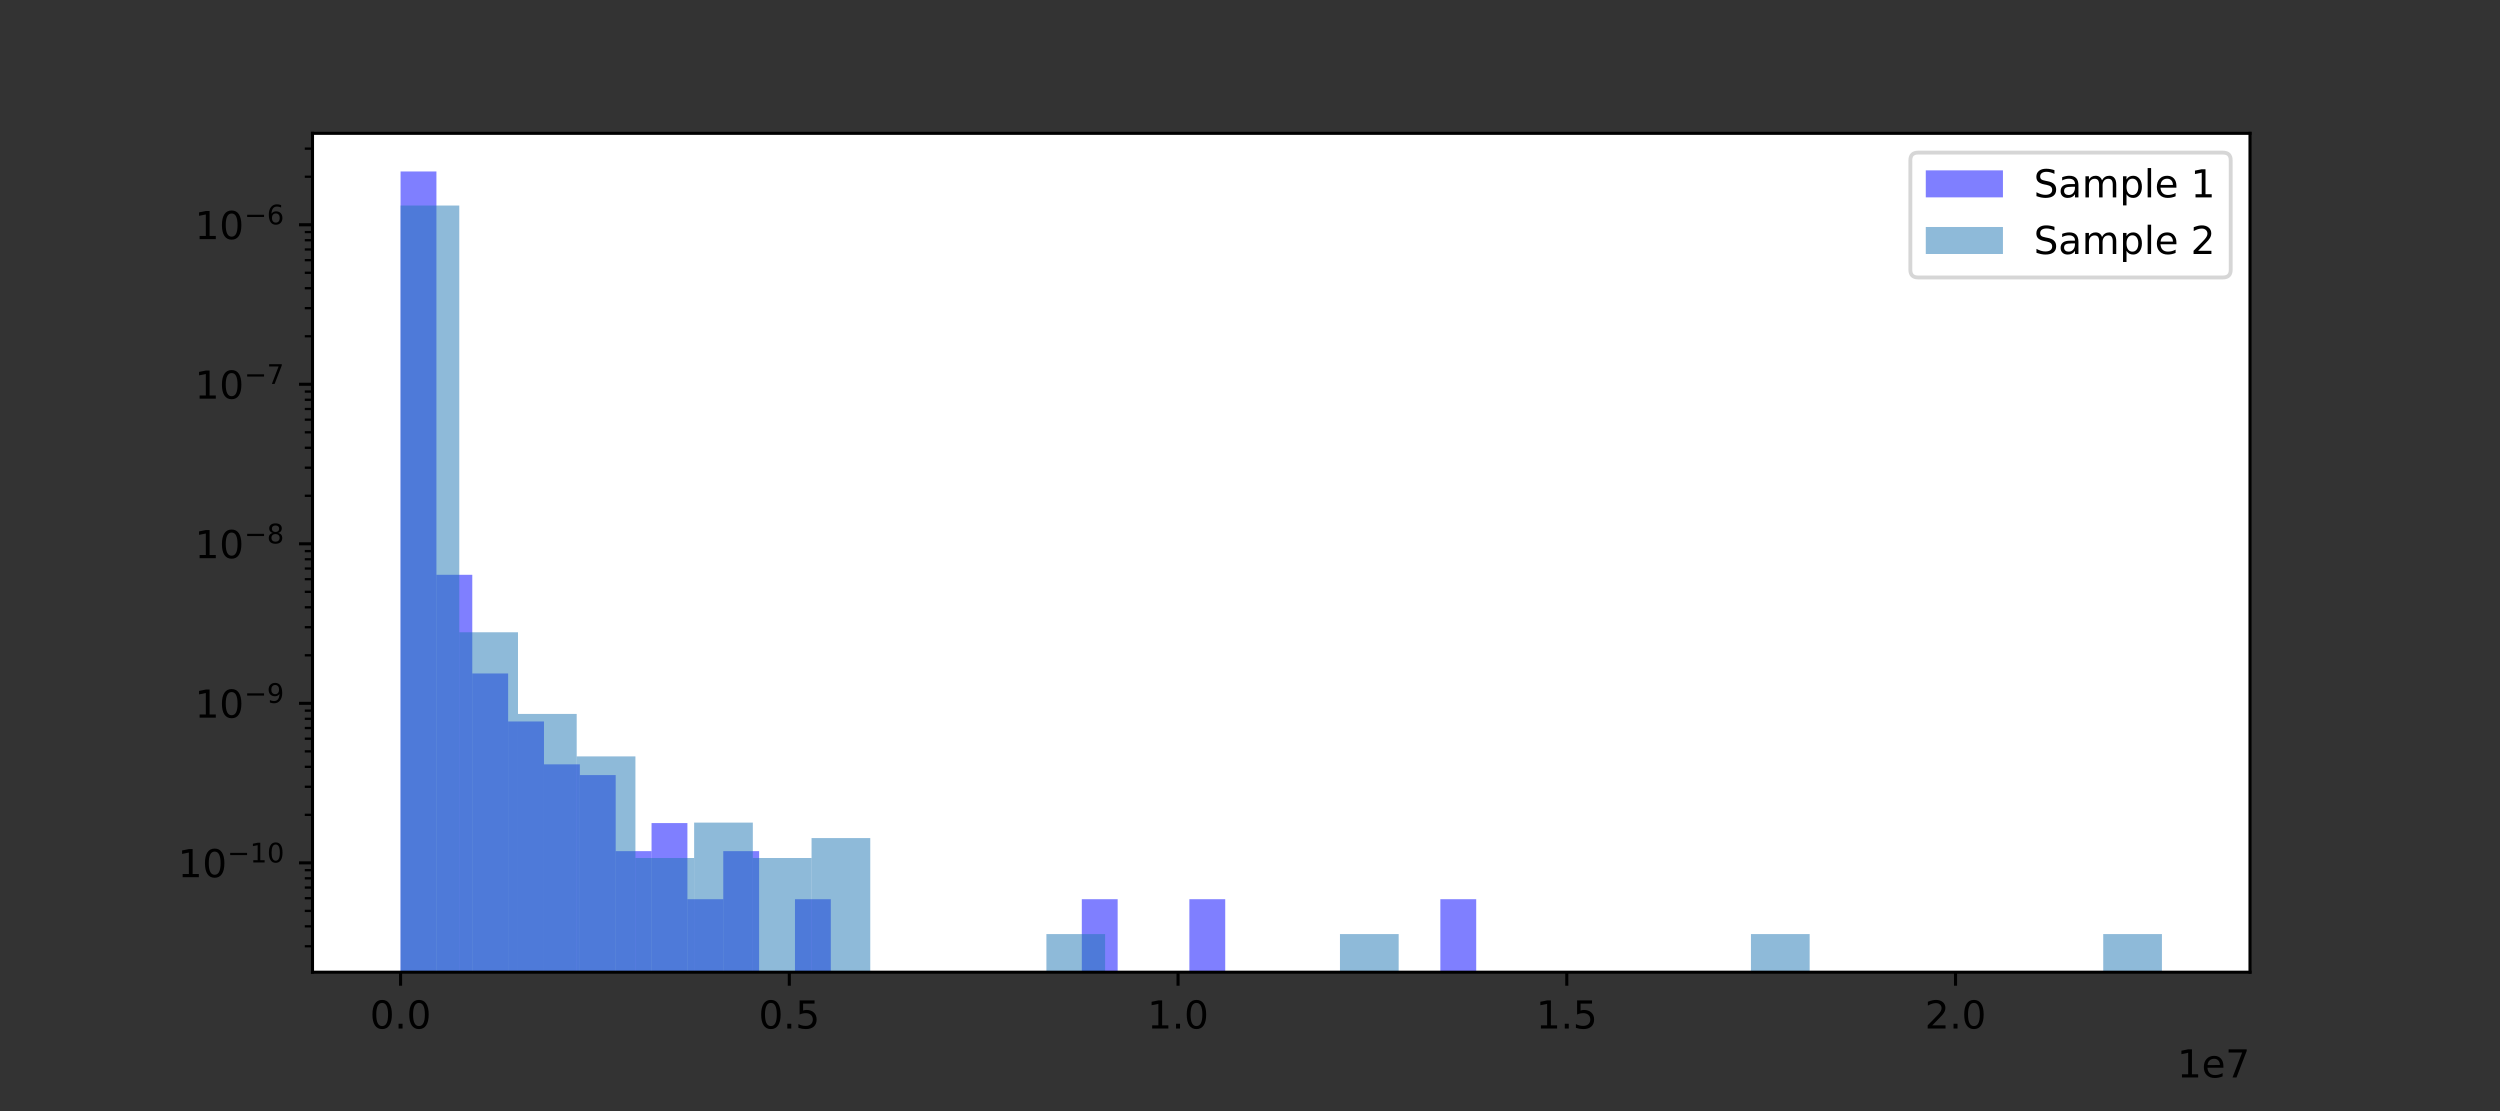 <?xml version="1.0" encoding="utf-8" standalone="no"?>
<!DOCTYPE svg PUBLIC "-//W3C//DTD SVG 1.1//EN"
  "http://www.w3.org/Graphics/SVG/1.1/DTD/svg11.dtd">
<!-- Created with matplotlib (https://matplotlib.org/) -->
<svg height="288pt" version="1.1" viewBox="0 0 648 288" width="648pt" xmlns="http://www.w3.org/2000/svg" xmlns:xlink="http://www.w3.org/1999/xlink">
 <rect x="0" y="0" width="648" height="288" fill="#333333" stroke="none"/>
 <defs>
  <style type="text/css">*{stroke-linecap:butt;stroke-linejoin:round;}</style>
 </defs>
 <g id="figure_1">
  <g id="patch_1">
   <path d="M 0 288 
L 648 288 
L 648 0 
L 0 0 
z
" style="fill:none;"/>
  </g>
  <g id="axes_1">
   <g id="patch_2">
    <path d="M 81 252 
L 583.2 252 
L 583.2 34.56 
L 81 34.56 
z
" style="fill:#ffffff;"/>
   </g>
   <g id="patch_3">
    <path clip-path="url(#pe8adc6febe)" d="M 103.827 41158.829 
L 113.121 41158.829 
L 113.121 44.444 
L 103.827 44.444 
z
" style="fill:#0000ff;opacity:0.5;"/>
   </g>
   <g id="patch_4">
    <path clip-path="url(#pe8adc6febe)" d="M 113.121 41158.829 
L 122.414 41158.829 
L 122.414 148.987 
L 113.121 148.987 
z
" style="fill:#0000ff;opacity:0.5;"/>
   </g>
   <g id="patch_5">
    <path clip-path="url(#pe8adc6febe)" d="M 122.414 41158.829 
L 131.708 41158.829 
L 131.708 174.559 
L 122.414 174.559 
z
" style="fill:#0000ff;opacity:0.5;"/>
   </g>
   <g id="patch_6">
    <path clip-path="url(#pe8adc6febe)" d="M 131.708 41158.829 
L 141.002 41158.829 
L 141.002 187.007 
L 131.708 187.007 
z
" style="fill:#0000ff;opacity:0.5;"/>
   </g>
   <g id="patch_7">
    <path clip-path="url(#pe8adc6febe)" d="M 141.002 41158.829 
L 150.295 41158.829 
L 150.295 198.123 
L 141.002 198.123 
z
" style="fill:#0000ff;opacity:0.5;"/>
   </g>
   <g id="patch_8">
    <path clip-path="url(#pe8adc6febe)" d="M 150.295 41158.829 
L 159.589 41158.829 
L 159.589 200.891 
L 150.295 200.891 
z
" style="fill:#0000ff;opacity:0.5;"/>
   </g>
   <g id="patch_9">
    <path clip-path="url(#pe8adc6febe)" d="M 159.589 41158.829 
L 168.882 41158.829 
L 168.882 220.619 
L 159.589 220.619 
z
" style="fill:#0000ff;opacity:0.5;"/>
   </g>
   <g id="patch_10">
    <path clip-path="url(#pe8adc6febe)" d="M 168.882 41158.829 
L 178.176 41158.829 
L 178.176 213.338 
L 168.882 213.338 
z
" style="fill:#0000ff;opacity:0.5;"/>
   </g>
   <g id="patch_11">
    <path clip-path="url(#pe8adc6febe)" d="M 178.176 41158.829 
L 187.469 41158.829 
L 187.469 233.067 
L 178.176 233.067 
z
" style="fill:#0000ff;opacity:0.5;"/>
   </g>
   <g id="patch_12">
    <path clip-path="url(#pe8adc6febe)" d="M 187.469 41158.829 
L 196.763 41158.829 
L 196.763 220.619 
L 187.469 220.619 
z
" style="fill:#0000ff;opacity:0.5;"/>
   </g>
   <g id="patch_13">
    <path clip-path="url(#pe8adc6febe)" d="M 196.763 41158.829 
L 206.056 41158.829 
L 206.056 41158.829 
L 196.763 41158.829 
z
" style="fill:#0000ff;opacity:0.5;"/>
   </g>
   <g id="patch_14">
    <path clip-path="url(#pe8adc6febe)" d="M 206.056 41158.829 
L 215.35 41158.829 
L 215.35 233.067 
L 206.056 233.067 
z
" style="fill:#0000ff;opacity:0.5;"/>
   </g>
   <g id="patch_15">
    <path clip-path="url(#pe8adc6febe)" d="M 215.35 41158.829 
L 224.644 41158.829 
L 224.644 41158.829 
L 215.35 41158.829 
z
" style="fill:#0000ff;opacity:0.5;"/>
   </g>
   <g id="patch_16">
    <path clip-path="url(#pe8adc6febe)" d="M 224.644 41158.829 
L 233.937 41158.829 
L 233.937 41158.829 
L 224.644 41158.829 
z
" style="fill:#0000ff;opacity:0.5;"/>
   </g>
   <g id="patch_17">
    <path clip-path="url(#pe8adc6febe)" d="M 233.937 41158.829 
L 243.231 41158.829 
L 243.231 41158.829 
L 233.937 41158.829 
z
" style="fill:#0000ff;opacity:0.5;"/>
   </g>
   <g id="patch_18">
    <path clip-path="url(#pe8adc6febe)" d="M 243.231 41158.829 
L 252.524 41158.829 
L 252.524 41158.829 
L 243.231 41158.829 
z
" style="fill:#0000ff;opacity:0.5;"/>
   </g>
   <g id="patch_19">
    <path clip-path="url(#pe8adc6febe)" d="M 252.524 41158.829 
L 261.818 41158.829 
L 261.818 41158.829 
L 252.524 41158.829 
z
" style="fill:#0000ff;opacity:0.5;"/>
   </g>
   <g id="patch_20">
    <path clip-path="url(#pe8adc6febe)" d="M 261.818 41158.829 
L 271.111 41158.829 
L 271.111 41158.829 
L 261.818 41158.829 
z
" style="fill:#0000ff;opacity:0.5;"/>
   </g>
   <g id="patch_21">
    <path clip-path="url(#pe8adc6febe)" d="M 271.111 41158.829 
L 280.405 41158.829 
L 280.405 41158.829 
L 271.111 41158.829 
z
" style="fill:#0000ff;opacity:0.5;"/>
   </g>
   <g id="patch_22">
    <path clip-path="url(#pe8adc6febe)" d="M 280.405 41158.829 
L 289.698 41158.829 
L 289.698 233.067 
L 280.405 233.067 
z
" style="fill:#0000ff;opacity:0.5;"/>
   </g>
   <g id="patch_23">
    <path clip-path="url(#pe8adc6febe)" d="M 289.698 41158.829 
L 298.992 41158.829 
L 298.992 41158.829 
L 289.698 41158.829 
z
" style="fill:#0000ff;opacity:0.5;"/>
   </g>
   <g id="patch_24">
    <path clip-path="url(#pe8adc6febe)" d="M 298.992 41158.829 
L 308.286 41158.829 
L 308.286 41158.829 
L 298.992 41158.829 
z
" style="fill:#0000ff;opacity:0.5;"/>
   </g>
   <g id="patch_25">
    <path clip-path="url(#pe8adc6febe)" d="M 308.286 41158.829 
L 317.579 41158.829 
L 317.579 233.067 
L 308.286 233.067 
z
" style="fill:#0000ff;opacity:0.5;"/>
   </g>
   <g id="patch_26">
    <path clip-path="url(#pe8adc6febe)" d="M 317.579 41158.829 
L 326.873 41158.829 
L 326.873 41158.829 
L 317.579 41158.829 
z
" style="fill:#0000ff;opacity:0.5;"/>
   </g>
   <g id="patch_27">
    <path clip-path="url(#pe8adc6febe)" d="M 326.873 41158.829 
L 336.166 41158.829 
L 336.166 41158.829 
L 326.873 41158.829 
z
" style="fill:#0000ff;opacity:0.5;"/>
   </g>
   <g id="patch_28">
    <path clip-path="url(#pe8adc6febe)" d="M 336.166 41158.829 
L 345.46 41158.829 
L 345.46 41158.829 
L 336.166 41158.829 
z
" style="fill:#0000ff;opacity:0.5;"/>
   </g>
   <g id="patch_29">
    <path clip-path="url(#pe8adc6febe)" d="M 345.46 41158.829 
L 354.753 41158.829 
L 354.753 41158.829 
L 345.46 41158.829 
z
" style="fill:#0000ff;opacity:0.5;"/>
   </g>
   <g id="patch_30">
    <path clip-path="url(#pe8adc6febe)" d="M 354.753 41158.829 
L 364.047 41158.829 
L 364.047 41158.829 
L 354.753 41158.829 
z
" style="fill:#0000ff;opacity:0.5;"/>
   </g>
   <g id="patch_31">
    <path clip-path="url(#pe8adc6febe)" d="M 364.047 41158.829 
L 373.34 41158.829 
L 373.34 41158.829 
L 364.047 41158.829 
z
" style="fill:#0000ff;opacity:0.5;"/>
   </g>
   <g id="patch_32">
    <path clip-path="url(#pe8adc6febe)" d="M 373.34 41158.829 
L 382.634 41158.829 
L 382.634 233.067 
L 373.34 233.067 
z
" style="fill:#0000ff;opacity:0.5;"/>
   </g>
   <g id="patch_33">
    <path clip-path="url(#pe8adc6febe)" d="M 103.827 41158.829 
L 119.045 41158.829 
L 119.045 53.28 
L 103.827 53.28 
z
" style="fill:#1f77b4;opacity:0.5;"/>
   </g>
   <g id="patch_34">
    <path clip-path="url(#pe8adc6febe)" d="M 119.045 41158.829 
L 134.264 41158.829 
L 134.264 163.881 
L 119.045 163.881 
z
" style="fill:#1f77b4;opacity:0.5;"/>
   </g>
   <g id="patch_35">
    <path clip-path="url(#pe8adc6febe)" d="M 134.264 41158.829 
L 149.482 41158.829 
L 149.482 185.046 
L 134.264 185.046 
z
" style="fill:#1f77b4;opacity:0.5;"/>
   </g>
   <g id="patch_36">
    <path clip-path="url(#pe8adc6febe)" d="M 149.482 41158.829 
L 164.7 41158.829 
L 164.7 196.056 
L 149.482 196.056 
z
" style="fill:#1f77b4;opacity:0.5;"/>
   </g>
   <g id="patch_37">
    <path clip-path="url(#pe8adc6febe)" d="M 164.7 41158.829 
L 179.918 41158.829 
L 179.918 222.388 
L 164.7 222.388 
z
" style="fill:#1f77b4;opacity:0.5;"/>
   </g>
   <g id="patch_38">
    <path clip-path="url(#pe8adc6febe)" d="M 179.918 41158.829 
L 195.136 41158.829 
L 195.136 213.215 
L 179.918 213.215 
z
" style="fill:#1f77b4;opacity:0.5;"/>
   </g>
   <g id="patch_39">
    <path clip-path="url(#pe8adc6febe)" d="M 195.136 41158.829 
L 210.355 41158.829 
L 210.355 222.388 
L 195.136 222.388 
z
" style="fill:#1f77b4;opacity:0.5;"/>
   </g>
   <g id="patch_40">
    <path clip-path="url(#pe8adc6febe)" d="M 210.355 41158.829 
L 225.573 41158.829 
L 225.573 217.222 
L 210.355 217.222 
z
" style="fill:#1f77b4;opacity:0.5;"/>
   </g>
   <g id="patch_41">
    <path clip-path="url(#pe8adc6febe)" d="M 225.573 41158.829 
L 240.791 41158.829 
L 240.791 41158.829 
L 225.573 41158.829 
z
" style="fill:#1f77b4;opacity:0.5;"/>
   </g>
   <g id="patch_42">
    <path clip-path="url(#pe8adc6febe)" d="M 240.791 41158.829 
L 256.009 41158.829 
L 256.009 41158.829 
L 240.791 41158.829 
z
" style="fill:#1f77b4;opacity:0.5;"/>
   </g>
   <g id="patch_43">
    <path clip-path="url(#pe8adc6febe)" d="M 256.009 41158.829 
L 271.227 41158.829 
L 271.227 41158.829 
L 256.009 41158.829 
z
" style="fill:#1f77b4;opacity:0.5;"/>
   </g>
   <g id="patch_44">
    <path clip-path="url(#pe8adc6febe)" d="M 271.227 41158.829 
L 286.445 41158.829 
L 286.445 242.116 
L 271.227 242.116 
z
" style="fill:#1f77b4;opacity:0.5;"/>
   </g>
   <g id="patch_45">
    <path clip-path="url(#pe8adc6febe)" d="M 286.445 41158.829 
L 301.664 41158.829 
L 301.664 41158.829 
L 286.445 41158.829 
z
" style="fill:#1f77b4;opacity:0.5;"/>
   </g>
   <g id="patch_46">
    <path clip-path="url(#pe8adc6febe)" d="M 301.664 41158.829 
L 316.882 41158.829 
L 316.882 41158.829 
L 301.664 41158.829 
z
" style="fill:#1f77b4;opacity:0.5;"/>
   </g>
   <g id="patch_47">
    <path clip-path="url(#pe8adc6febe)" d="M 316.882 41158.829 
L 332.1 41158.829 
L 332.1 41158.829 
L 316.882 41158.829 
z
" style="fill:#1f77b4;opacity:0.5;"/>
   </g>
   <g id="patch_48">
    <path clip-path="url(#pe8adc6febe)" d="M 332.1 41158.829 
L 347.318 41158.829 
L 347.318 41158.829 
L 332.1 41158.829 
z
" style="fill:#1f77b4;opacity:0.5;"/>
   </g>
   <g id="patch_49">
    <path clip-path="url(#pe8adc6febe)" d="M 347.318 41158.829 
L 362.536 41158.829 
L 362.536 242.116 
L 347.318 242.116 
z
" style="fill:#1f77b4;opacity:0.5;"/>
   </g>
   <g id="patch_50">
    <path clip-path="url(#pe8adc6febe)" d="M 362.536 41158.829 
L 377.755 41158.829 
L 377.755 41158.829 
L 362.536 41158.829 
z
" style="fill:#1f77b4;opacity:0.5;"/>
   </g>
   <g id="patch_51">
    <path clip-path="url(#pe8adc6febe)" d="M 377.755 41158.829 
L 392.973 41158.829 
L 392.973 41158.829 
L 377.755 41158.829 
z
" style="fill:#1f77b4;opacity:0.5;"/>
   </g>
   <g id="patch_52">
    <path clip-path="url(#pe8adc6febe)" d="M 392.973 41158.829 
L 408.191 41158.829 
L 408.191 41158.829 
L 392.973 41158.829 
z
" style="fill:#1f77b4;opacity:0.5;"/>
   </g>
   <g id="patch_53">
    <path clip-path="url(#pe8adc6febe)" d="M 408.191 41158.829 
L 423.409 41158.829 
L 423.409 41158.829 
L 408.191 41158.829 
z
" style="fill:#1f77b4;opacity:0.5;"/>
   </g>
   <g id="patch_54">
    <path clip-path="url(#pe8adc6febe)" d="M 423.409 41158.829 
L 438.627 41158.829 
L 438.627 41158.829 
L 423.409 41158.829 
z
" style="fill:#1f77b4;opacity:0.5;"/>
   </g>
   <g id="patch_55">
    <path clip-path="url(#pe8adc6febe)" d="M 438.627 41158.829 
L 453.845 41158.829 
L 453.845 41158.829 
L 438.627 41158.829 
z
" style="fill:#1f77b4;opacity:0.5;"/>
   </g>
   <g id="patch_56">
    <path clip-path="url(#pe8adc6febe)" d="M 453.845 41158.829 
L 469.064 41158.829 
L 469.064 242.116 
L 453.845 242.116 
z
" style="fill:#1f77b4;opacity:0.5;"/>
   </g>
   <g id="patch_57">
    <path clip-path="url(#pe8adc6febe)" d="M 469.064 41158.829 
L 484.282 41158.829 
L 484.282 41158.829 
L 469.064 41158.829 
z
" style="fill:#1f77b4;opacity:0.5;"/>
   </g>
   <g id="patch_58">
    <path clip-path="url(#pe8adc6febe)" d="M 484.282 41158.829 
L 499.5 41158.829 
L 499.5 41158.829 
L 484.282 41158.829 
z
" style="fill:#1f77b4;opacity:0.5;"/>
   </g>
   <g id="patch_59">
    <path clip-path="url(#pe8adc6febe)" d="M 499.5 41158.829 
L 514.718 41158.829 
L 514.718 41158.829 
L 499.5 41158.829 
z
" style="fill:#1f77b4;opacity:0.5;"/>
   </g>
   <g id="patch_60">
    <path clip-path="url(#pe8adc6febe)" d="M 514.718 41158.829 
L 529.936 41158.829 
L 529.936 41158.829 
L 514.718 41158.829 
z
" style="fill:#1f77b4;opacity:0.5;"/>
   </g>
   <g id="patch_61">
    <path clip-path="url(#pe8adc6febe)" d="M 529.936 41158.829 
L 545.155 41158.829 
L 545.155 41158.829 
L 529.936 41158.829 
z
" style="fill:#1f77b4;opacity:0.5;"/>
   </g>
   <g id="patch_62">
    <path clip-path="url(#pe8adc6febe)" d="M 545.155 41158.829 
L 560.373 41158.829 
L 560.373 242.116 
L 545.155 242.116 
z
" style="fill:#1f77b4;opacity:0.5;"/>
   </g>
   <g id="matplotlib.axis_1">
    <g id="xtick_1">
     <g id="line2d_1">
      <defs>
       <path d="M 0 0 
L 0 3.5 
" id="m8d6ed14496" style="stroke:#000000;stroke-width:0.8;"/>
      </defs>
      <g>
       <use style="stroke:#000000;stroke-width:0.8;" x="103.827" xlink:href="#m8d6ed14496" y="252"/>
      </g>
     </g>
     <g id="text_1">
      <!-- 0.0 -->
      <g transform="translate(95.876 266.598)scale(0.1 -0.1)">
       <defs>
        <path d="M 31.781 66.406 
Q 24.172 66.406 20.328 58.906 
Q 16.5 51.422 16.5 36.375 
Q 16.5 21.391 20.328 13.891 
Q 24.172 6.391 31.781 6.391 
Q 39.453 6.391 43.281 13.891 
Q 47.125 21.391 47.125 36.375 
Q 47.125 51.422 43.281 58.906 
Q 39.453 66.406 31.781 66.406 
z
M 31.781 74.219 
Q 44.047 74.219 50.516 64.516 
Q 56.984 54.828 56.984 36.375 
Q 56.984 17.969 50.516 8.266 
Q 44.047 -1.422 31.781 -1.422 
Q 19.531 -1.422 13.062 8.266 
Q 6.594 17.969 6.594 36.375 
Q 6.594 54.828 13.062 64.516 
Q 19.531 74.219 31.781 74.219 
z
" id="DejaVuSans-48"/>
        <path d="M 10.688 12.406 
L 21 12.406 
L 21 0 
L 10.688 0 
z
" id="DejaVuSans-46"/>
       </defs>
       <use xlink:href="#DejaVuSans-48"/>
       <use x="63.623" xlink:href="#DejaVuSans-46"/>
       <use x="95.41" xlink:href="#DejaVuSans-48"/>
      </g>
     </g>
    </g>
    <g id="xtick_2">
     <g id="line2d_2">
      <g>
       <use style="stroke:#000000;stroke-width:0.8;" x="204.589" xlink:href="#m8d6ed14496" y="252"/>
      </g>
     </g>
     <g id="text_2">
      <!-- 0.5 -->
      <g transform="translate(196.637 266.598)scale(0.1 -0.1)">
       <defs>
        <path d="M 10.797 72.906 
L 49.516 72.906 
L 49.516 64.594 
L 19.828 64.594 
L 19.828 46.734 
Q 21.969 47.469 24.109 47.828 
Q 26.266 48.188 28.422 48.188 
Q 40.625 48.188 47.75 41.5 
Q 54.891 34.812 54.891 23.391 
Q 54.891 11.625 47.562 5.094 
Q 40.234 -1.422 26.906 -1.422 
Q 22.312 -1.422 17.547 -0.641 
Q 12.797 0.141 7.719 1.703 
L 7.719 11.625 
Q 12.109 9.234 16.797 8.062 
Q 21.484 6.891 26.703 6.891 
Q 35.156 6.891 40.078 11.328 
Q 45.016 15.766 45.016 23.391 
Q 45.016 31 40.078 35.438 
Q 35.156 39.891 26.703 39.891 
Q 22.75 39.891 18.812 39.016 
Q 14.891 38.141 10.797 36.281 
z
" id="DejaVuSans-53"/>
       </defs>
       <use xlink:href="#DejaVuSans-48"/>
       <use x="63.623" xlink:href="#DejaVuSans-46"/>
       <use x="95.41" xlink:href="#DejaVuSans-53"/>
      </g>
     </g>
    </g>
    <g id="xtick_3">
     <g id="line2d_3">
      <g>
       <use style="stroke:#000000;stroke-width:0.8;" x="305.351" xlink:href="#m8d6ed14496" y="252"/>
      </g>
     </g>
     <g id="text_3">
      <!-- 1.0 -->
      <g transform="translate(297.399 266.598)scale(0.1 -0.1)">
       <defs>
        <path d="M 12.406 8.297 
L 28.516 8.297 
L 28.516 63.922 
L 10.984 60.406 
L 10.984 69.391 
L 28.422 72.906 
L 38.281 72.906 
L 38.281 8.297 
L 54.391 8.297 
L 54.391 0 
L 12.406 0 
z
" id="DejaVuSans-49"/>
       </defs>
       <use xlink:href="#DejaVuSans-49"/>
       <use x="63.623" xlink:href="#DejaVuSans-46"/>
       <use x="95.41" xlink:href="#DejaVuSans-48"/>
      </g>
     </g>
    </g>
    <g id="xtick_4">
     <g id="line2d_4">
      <g>
       <use style="stroke:#000000;stroke-width:0.8;" x="406.113" xlink:href="#m8d6ed14496" y="252"/>
      </g>
     </g>
     <g id="text_4">
      <!-- 1.5 -->
      <g transform="translate(398.161 266.598)scale(0.1 -0.1)">
       <use xlink:href="#DejaVuSans-49"/>
       <use x="63.623" xlink:href="#DejaVuSans-46"/>
       <use x="95.41" xlink:href="#DejaVuSans-53"/>
      </g>
     </g>
    </g>
    <g id="xtick_5">
     <g id="line2d_5">
      <g>
       <use style="stroke:#000000;stroke-width:0.8;" x="506.874" xlink:href="#m8d6ed14496" y="252"/>
      </g>
     </g>
     <g id="text_5">
      <!-- 2.0 -->
      <g transform="translate(498.923 266.598)scale(0.1 -0.1)">
       <defs>
        <path d="M 19.188 8.297 
L 53.609 8.297 
L 53.609 0 
L 7.328 0 
L 7.328 8.297 
Q 12.938 14.109 22.625 23.891 
Q 32.328 33.688 34.812 36.531 
Q 39.547 41.844 41.422 45.531 
Q 43.312 49.219 43.312 52.781 
Q 43.312 58.594 39.234 62.25 
Q 35.156 65.922 28.609 65.922 
Q 23.969 65.922 18.812 64.312 
Q 13.672 62.703 7.812 59.422 
L 7.812 69.391 
Q 13.766 71.781 18.938 73 
Q 24.125 74.219 28.422 74.219 
Q 39.75 74.219 46.484 68.547 
Q 53.219 62.891 53.219 53.422 
Q 53.219 48.922 51.531 44.891 
Q 49.859 40.875 45.406 35.406 
Q 44.188 33.984 37.641 27.219 
Q 31.109 20.453 19.188 8.297 
z
" id="DejaVuSans-50"/>
       </defs>
       <use xlink:href="#DejaVuSans-50"/>
       <use x="63.623" xlink:href="#DejaVuSans-46"/>
       <use x="95.41" xlink:href="#DejaVuSans-48"/>
      </g>
     </g>
    </g>
    <g id="text_6">
     <!-- 1e7 -->
     <g transform="translate(564.322 279.277)scale(0.1 -0.1)">
      <defs>
       <path d="M 56.203 29.594 
L 56.203 25.203 
L 14.891 25.203 
Q 15.484 15.922 20.484 11.062 
Q 25.484 6.203 34.422 6.203 
Q 39.594 6.203 44.453 7.469 
Q 49.312 8.734 54.109 11.281 
L 54.109 2.781 
Q 49.266 0.734 44.188 -0.344 
Q 39.109 -1.422 33.891 -1.422 
Q 20.797 -1.422 13.156 6.188 
Q 5.516 13.812 5.516 26.812 
Q 5.516 40.234 12.766 48.109 
Q 20.016 56 32.328 56 
Q 43.359 56 49.781 48.891 
Q 56.203 41.797 56.203 29.594 
z
M 47.219 32.234 
Q 47.125 39.594 43.094 43.984 
Q 39.062 48.391 32.422 48.391 
Q 24.906 48.391 20.391 44.141 
Q 15.875 39.891 15.188 32.172 
z
" id="DejaVuSans-101"/>
       <path d="M 8.203 72.906 
L 55.078 72.906 
L 55.078 68.703 
L 28.609 0 
L 18.312 0 
L 43.219 64.594 
L 8.203 64.594 
z
" id="DejaVuSans-55"/>
      </defs>
      <use xlink:href="#DejaVuSans-49"/>
      <use x="63.623" xlink:href="#DejaVuSans-101"/>
      <use x="125.146" xlink:href="#DejaVuSans-55"/>
     </g>
    </g>
   </g>
   <g id="matplotlib.axis_2">
    <g id="ytick_1">
     <g id="line2d_6">
      <defs>
       <path d="M 0 0 
L -3.5 0 
" id="mc3970b8073" style="stroke:#000000;stroke-width:0.8;"/>
      </defs>
      <g>
       <use style="stroke:#000000;stroke-width:0.8;" x="81" xlink:href="#mc3970b8073" y="223.653"/>
      </g>
     </g>
     <g id="text_7">
      <!-- $\mathdefault{10^{-10}}$ -->
      <g transform="translate(46.1 227.452)scale(0.1 -0.1)">
       <defs>
        <path d="M 10.594 35.5 
L 73.188 35.5 
L 73.188 27.203 
L 10.594 27.203 
z
" id="DejaVuSans-8722"/>
       </defs>
       <use transform="translate(0 0.766)" xlink:href="#DejaVuSans-49"/>
       <use transform="translate(63.623 0.766)" xlink:href="#DejaVuSans-48"/>
       <use transform="translate(128.203 39.047)scale(0.7)" xlink:href="#DejaVuSans-8722"/>
       <use transform="translate(186.855 39.047)scale(0.7)" xlink:href="#DejaVuSans-49"/>
       <use transform="translate(231.392 39.047)scale(0.7)" xlink:href="#DejaVuSans-48"/>
      </g>
     </g>
    </g>
    <g id="ytick_2">
     <g id="line2d_7">
      <g>
       <use style="stroke:#000000;stroke-width:0.8;" x="81" xlink:href="#mc3970b8073" y="182.304"/>
      </g>
     </g>
     <g id="text_8">
      <!-- $\mathdefault{10^{-9}}$ -->
      <g transform="translate(50.5 186.103)scale(0.1 -0.1)">
       <defs>
        <path d="M 10.984 1.516 
L 10.984 10.5 
Q 14.703 8.734 18.5 7.812 
Q 22.312 6.891 25.984 6.891 
Q 35.75 6.891 40.891 13.453 
Q 46.047 20.016 46.781 33.406 
Q 43.953 29.203 39.594 26.953 
Q 35.25 24.703 29.984 24.703 
Q 19.047 24.703 12.672 31.312 
Q 6.297 37.938 6.297 49.422 
Q 6.297 60.641 12.938 67.422 
Q 19.578 74.219 30.609 74.219 
Q 43.266 74.219 49.922 64.516 
Q 56.594 54.828 56.594 36.375 
Q 56.594 19.141 48.406 8.859 
Q 40.234 -1.422 26.422 -1.422 
Q 22.703 -1.422 18.891 -0.688 
Q 15.094 0.047 10.984 1.516 
z
M 30.609 32.422 
Q 37.25 32.422 41.125 36.953 
Q 45.016 41.5 45.016 49.422 
Q 45.016 57.281 41.125 61.844 
Q 37.25 66.406 30.609 66.406 
Q 23.969 66.406 20.094 61.844 
Q 16.219 57.281 16.219 49.422 
Q 16.219 41.5 20.094 36.953 
Q 23.969 32.422 30.609 32.422 
z
" id="DejaVuSans-57"/>
       </defs>
       <use transform="translate(0 0.766)" xlink:href="#DejaVuSans-49"/>
       <use transform="translate(63.623 0.766)" xlink:href="#DejaVuSans-48"/>
       <use transform="translate(128.203 39.047)scale(0.7)" xlink:href="#DejaVuSans-8722"/>
       <use transform="translate(186.855 39.047)scale(0.7)" xlink:href="#DejaVuSans-57"/>
      </g>
     </g>
    </g>
    <g id="ytick_3">
     <g id="line2d_8">
      <g>
       <use style="stroke:#000000;stroke-width:0.8;" x="81" xlink:href="#mc3970b8073" y="140.956"/>
      </g>
     </g>
     <g id="text_9">
      <!-- $\mathdefault{10^{-8}}$ -->
      <g transform="translate(50.5 144.755)scale(0.1 -0.1)">
       <defs>
        <path d="M 31.781 34.625 
Q 24.75 34.625 20.719 30.859 
Q 16.703 27.094 16.703 20.516 
Q 16.703 13.922 20.719 10.156 
Q 24.75 6.391 31.781 6.391 
Q 38.812 6.391 42.859 10.172 
Q 46.922 13.969 46.922 20.516 
Q 46.922 27.094 42.891 30.859 
Q 38.875 34.625 31.781 34.625 
z
M 21.922 38.812 
Q 15.578 40.375 12.031 44.719 
Q 8.5 49.078 8.5 55.328 
Q 8.5 64.062 14.719 69.141 
Q 20.953 74.219 31.781 74.219 
Q 42.672 74.219 48.875 69.141 
Q 55.078 64.062 55.078 55.328 
Q 55.078 49.078 51.531 44.719 
Q 48 40.375 41.703 38.812 
Q 48.828 37.156 52.797 32.312 
Q 56.781 27.484 56.781 20.516 
Q 56.781 9.906 50.312 4.234 
Q 43.844 -1.422 31.781 -1.422 
Q 19.734 -1.422 13.25 4.234 
Q 6.781 9.906 6.781 20.516 
Q 6.781 27.484 10.781 32.312 
Q 14.797 37.156 21.922 38.812 
z
M 18.312 54.391 
Q 18.312 48.734 21.844 45.562 
Q 25.391 42.391 31.781 42.391 
Q 38.141 42.391 41.719 45.562 
Q 45.312 48.734 45.312 54.391 
Q 45.312 60.062 41.719 63.234 
Q 38.141 66.406 31.781 66.406 
Q 25.391 66.406 21.844 63.234 
Q 18.312 60.062 18.312 54.391 
z
" id="DejaVuSans-56"/>
       </defs>
       <use transform="translate(0 0.766)" xlink:href="#DejaVuSans-49"/>
       <use transform="translate(63.623 0.766)" xlink:href="#DejaVuSans-48"/>
       <use transform="translate(128.203 39.047)scale(0.7)" xlink:href="#DejaVuSans-8722"/>
       <use transform="translate(186.855 39.047)scale(0.7)" xlink:href="#DejaVuSans-56"/>
      </g>
     </g>
    </g>
    <g id="ytick_4">
     <g id="line2d_9">
      <g>
       <use style="stroke:#000000;stroke-width:0.8;" x="81" xlink:href="#mc3970b8073" y="99.607"/>
      </g>
     </g>
     <g id="text_10">
      <!-- $\mathdefault{10^{-7}}$ -->
      <g transform="translate(50.5 103.406)scale(0.1 -0.1)">
       <use transform="translate(0 0.684)" xlink:href="#DejaVuSans-49"/>
       <use transform="translate(63.623 0.684)" xlink:href="#DejaVuSans-48"/>
       <use transform="translate(128.203 38.966)scale(0.7)" xlink:href="#DejaVuSans-8722"/>
       <use transform="translate(186.855 38.966)scale(0.7)" xlink:href="#DejaVuSans-55"/>
      </g>
     </g>
    </g>
    <g id="ytick_5">
     <g id="line2d_10">
      <g>
       <use style="stroke:#000000;stroke-width:0.8;" x="81" xlink:href="#mc3970b8073" y="58.258"/>
      </g>
     </g>
     <g id="text_11">
      <!-- $\mathdefault{10^{-6}}$ -->
      <g transform="translate(50.5 62.057)scale(0.1 -0.1)">
       <defs>
        <path d="M 33.016 40.375 
Q 26.375 40.375 22.484 35.828 
Q 18.609 31.297 18.609 23.391 
Q 18.609 15.531 22.484 10.953 
Q 26.375 6.391 33.016 6.391 
Q 39.656 6.391 43.531 10.953 
Q 47.406 15.531 47.406 23.391 
Q 47.406 31.297 43.531 35.828 
Q 39.656 40.375 33.016 40.375 
z
M 52.594 71.297 
L 52.594 62.312 
Q 48.875 64.062 45.094 64.984 
Q 41.312 65.922 37.594 65.922 
Q 27.828 65.922 22.672 59.328 
Q 17.531 52.734 16.797 39.406 
Q 19.672 43.656 24.016 45.922 
Q 28.375 48.188 33.594 48.188 
Q 44.578 48.188 50.953 41.516 
Q 57.328 34.859 57.328 23.391 
Q 57.328 12.156 50.688 5.359 
Q 44.047 -1.422 33.016 -1.422 
Q 20.359 -1.422 13.672 8.266 
Q 6.984 17.969 6.984 36.375 
Q 6.984 53.656 15.188 63.938 
Q 23.391 74.219 37.203 74.219 
Q 40.922 74.219 44.703 73.484 
Q 48.484 72.75 52.594 71.297 
z
" id="DejaVuSans-54"/>
       </defs>
       <use transform="translate(0 0.766)" xlink:href="#DejaVuSans-49"/>
       <use transform="translate(63.623 0.766)" xlink:href="#DejaVuSans-48"/>
       <use transform="translate(128.203 39.047)scale(0.7)" xlink:href="#DejaVuSans-8722"/>
       <use transform="translate(186.855 39.047)scale(0.7)" xlink:href="#DejaVuSans-54"/>
      </g>
     </g>
    </g>
    <g id="ytick_6">
     <g id="line2d_11">
      <defs>
       <path d="M 0 0 
L -2 0 
" id="mb5db9103b2" style="stroke:#000000;stroke-width:0.6;"/>
      </defs>
      <g>
       <use style="stroke:#000000;stroke-width:0.6;" x="81" xlink:href="#mb5db9103b2" y="245.273"/>
      </g>
     </g>
    </g>
    <g id="ytick_7">
     <g id="line2d_12">
      <g>
       <use style="stroke:#000000;stroke-width:0.6;" x="81" xlink:href="#mb5db9103b2" y="240.107"/>
      </g>
     </g>
    </g>
    <g id="ytick_8">
     <g id="line2d_13">
      <g>
       <use style="stroke:#000000;stroke-width:0.6;" x="81" xlink:href="#mb5db9103b2" y="236.1"/>
      </g>
     </g>
    </g>
    <g id="ytick_9">
     <g id="line2d_14">
      <g>
       <use style="stroke:#000000;stroke-width:0.6;" x="81" xlink:href="#mb5db9103b2" y="232.826"/>
      </g>
     </g>
    </g>
    <g id="ytick_10">
     <g id="line2d_15">
      <g>
       <use style="stroke:#000000;stroke-width:0.6;" x="81" xlink:href="#mb5db9103b2" y="230.058"/>
      </g>
     </g>
    </g>
    <g id="ytick_11">
     <g id="line2d_16">
      <g>
       <use style="stroke:#000000;stroke-width:0.6;" x="81" xlink:href="#mb5db9103b2" y="227.66"/>
      </g>
     </g>
    </g>
    <g id="ytick_12">
     <g id="line2d_17">
      <g>
       <use style="stroke:#000000;stroke-width:0.6;" x="81" xlink:href="#mb5db9103b2" y="225.545"/>
      </g>
     </g>
    </g>
    <g id="ytick_13">
     <g id="line2d_18">
      <g>
       <use style="stroke:#000000;stroke-width:0.6;" x="81" xlink:href="#mb5db9103b2" y="211.206"/>
      </g>
     </g>
    </g>
    <g id="ytick_14">
     <g id="line2d_19">
      <g>
       <use style="stroke:#000000;stroke-width:0.6;" x="81" xlink:href="#mb5db9103b2" y="203.925"/>
      </g>
     </g>
    </g>
    <g id="ytick_15">
     <g id="line2d_20">
      <g>
       <use style="stroke:#000000;stroke-width:0.6;" x="81" xlink:href="#mb5db9103b2" y="198.758"/>
      </g>
     </g>
    </g>
    <g id="ytick_16">
     <g id="line2d_21">
      <g>
       <use style="stroke:#000000;stroke-width:0.6;" x="81" xlink:href="#mb5db9103b2" y="194.751"/>
      </g>
     </g>
    </g>
    <g id="ytick_17">
     <g id="line2d_22">
      <g>
       <use style="stroke:#000000;stroke-width:0.6;" x="81" xlink:href="#mb5db9103b2" y="191.477"/>
      </g>
     </g>
    </g>
    <g id="ytick_18">
     <g id="line2d_23">
      <g>
       <use style="stroke:#000000;stroke-width:0.6;" x="81" xlink:href="#mb5db9103b2" y="188.709"/>
      </g>
     </g>
    </g>
    <g id="ytick_19">
     <g id="line2d_24">
      <g>
       <use style="stroke:#000000;stroke-width:0.6;" x="81" xlink:href="#mb5db9103b2" y="186.311"/>
      </g>
     </g>
    </g>
    <g id="ytick_20">
     <g id="line2d_25">
      <g>
       <use style="stroke:#000000;stroke-width:0.6;" x="81" xlink:href="#mb5db9103b2" y="184.196"/>
      </g>
     </g>
    </g>
    <g id="ytick_21">
     <g id="line2d_26">
      <g>
       <use style="stroke:#000000;stroke-width:0.6;" x="81" xlink:href="#mb5db9103b2" y="169.857"/>
      </g>
     </g>
    </g>
    <g id="ytick_22">
     <g id="line2d_27">
      <g>
       <use style="stroke:#000000;stroke-width:0.6;" x="81" xlink:href="#mb5db9103b2" y="162.576"/>
      </g>
     </g>
    </g>
    <g id="ytick_23">
     <g id="line2d_28">
      <g>
       <use style="stroke:#000000;stroke-width:0.6;" x="81" xlink:href="#mb5db9103b2" y="157.41"/>
      </g>
     </g>
    </g>
    <g id="ytick_24">
     <g id="line2d_29">
      <g>
       <use style="stroke:#000000;stroke-width:0.6;" x="81" xlink:href="#mb5db9103b2" y="153.403"/>
      </g>
     </g>
    </g>
    <g id="ytick_25">
     <g id="line2d_30">
      <g>
       <use style="stroke:#000000;stroke-width:0.6;" x="81" xlink:href="#mb5db9103b2" y="150.129"/>
      </g>
     </g>
    </g>
    <g id="ytick_26">
     <g id="line2d_31">
      <g>
       <use style="stroke:#000000;stroke-width:0.6;" x="81" xlink:href="#mb5db9103b2" y="147.361"/>
      </g>
     </g>
    </g>
    <g id="ytick_27">
     <g id="line2d_32">
      <g>
       <use style="stroke:#000000;stroke-width:0.6;" x="81" xlink:href="#mb5db9103b2" y="144.963"/>
      </g>
     </g>
    </g>
    <g id="ytick_28">
     <g id="line2d_33">
      <g>
       <use style="stroke:#000000;stroke-width:0.6;" x="81" xlink:href="#mb5db9103b2" y="142.848"/>
      </g>
     </g>
    </g>
    <g id="ytick_29">
     <g id="line2d_34">
      <g>
       <use style="stroke:#000000;stroke-width:0.6;" x="81" xlink:href="#mb5db9103b2" y="128.508"/>
      </g>
     </g>
    </g>
    <g id="ytick_30">
     <g id="line2d_35">
      <g>
       <use style="stroke:#000000;stroke-width:0.6;" x="81" xlink:href="#mb5db9103b2" y="121.227"/>
      </g>
     </g>
    </g>
    <g id="ytick_31">
     <g id="line2d_36">
      <g>
       <use style="stroke:#000000;stroke-width:0.6;" x="81" xlink:href="#mb5db9103b2" y="116.061"/>
      </g>
     </g>
    </g>
    <g id="ytick_32">
     <g id="line2d_37">
      <g>
       <use style="stroke:#000000;stroke-width:0.6;" x="81" xlink:href="#mb5db9103b2" y="112.054"/>
      </g>
     </g>
    </g>
    <g id="ytick_33">
     <g id="line2d_38">
      <g>
       <use style="stroke:#000000;stroke-width:0.6;" x="81" xlink:href="#mb5db9103b2" y="108.78"/>
      </g>
     </g>
    </g>
    <g id="ytick_34">
     <g id="line2d_39">
      <g>
       <use style="stroke:#000000;stroke-width:0.6;" x="81" xlink:href="#mb5db9103b2" y="106.012"/>
      </g>
     </g>
    </g>
    <g id="ytick_35">
     <g id="line2d_40">
      <g>
       <use style="stroke:#000000;stroke-width:0.6;" x="81" xlink:href="#mb5db9103b2" y="103.614"/>
      </g>
     </g>
    </g>
    <g id="ytick_36">
     <g id="line2d_41">
      <g>
       <use style="stroke:#000000;stroke-width:0.6;" x="81" xlink:href="#mb5db9103b2" y="101.499"/>
      </g>
     </g>
    </g>
    <g id="ytick_37">
     <g id="line2d_42">
      <g>
       <use style="stroke:#000000;stroke-width:0.6;" x="81" xlink:href="#mb5db9103b2" y="87.16"/>
      </g>
     </g>
    </g>
    <g id="ytick_38">
     <g id="line2d_43">
      <g>
       <use style="stroke:#000000;stroke-width:0.6;" x="81" xlink:href="#mb5db9103b2" y="79.879"/>
      </g>
     </g>
    </g>
    <g id="ytick_39">
     <g id="line2d_44">
      <g>
       <use style="stroke:#000000;stroke-width:0.6;" x="81" xlink:href="#mb5db9103b2" y="74.712"/>
      </g>
     </g>
    </g>
    <g id="ytick_40">
     <g id="line2d_45">
      <g>
       <use style="stroke:#000000;stroke-width:0.6;" x="81" xlink:href="#mb5db9103b2" y="70.705"/>
      </g>
     </g>
    </g>
    <g id="ytick_41">
     <g id="line2d_46">
      <g>
       <use style="stroke:#000000;stroke-width:0.6;" x="81" xlink:href="#mb5db9103b2" y="67.431"/>
      </g>
     </g>
    </g>
    <g id="ytick_42">
     <g id="line2d_47">
      <g>
       <use style="stroke:#000000;stroke-width:0.6;" x="81" xlink:href="#mb5db9103b2" y="64.663"/>
      </g>
     </g>
    </g>
    <g id="ytick_43">
     <g id="line2d_48">
      <g>
       <use style="stroke:#000000;stroke-width:0.6;" x="81" xlink:href="#mb5db9103b2" y="62.265"/>
      </g>
     </g>
    </g>
    <g id="ytick_44">
     <g id="line2d_49">
      <g>
       <use style="stroke:#000000;stroke-width:0.6;" x="81" xlink:href="#mb5db9103b2" y="60.15"/>
      </g>
     </g>
    </g>
    <g id="ytick_45">
     <g id="line2d_50">
      <g>
       <use style="stroke:#000000;stroke-width:0.6;" x="81" xlink:href="#mb5db9103b2" y="45.811"/>
      </g>
     </g>
    </g>
    <g id="ytick_46">
     <g id="line2d_51">
      <g>
       <use style="stroke:#000000;stroke-width:0.6;" x="81" xlink:href="#mb5db9103b2" y="38.53"/>
      </g>
     </g>
    </g>
   </g>
   <g id="patch_63">
    <path d="M 81 252 
L 81 34.56 
" style="fill:none;stroke:#000000;stroke-linecap:square;stroke-linejoin:miter;stroke-width:0.8;"/>
   </g>
   <g id="patch_64">
    <path d="M 583.2 252 
L 583.2 34.56 
" style="fill:none;stroke:#000000;stroke-linecap:square;stroke-linejoin:miter;stroke-width:0.8;"/>
   </g>
   <g id="patch_65">
    <path d="M 81 252 
L 583.2 252 
" style="fill:none;stroke:#000000;stroke-linecap:square;stroke-linejoin:miter;stroke-width:0.8;"/>
   </g>
   <g id="patch_66">
    <path d="M 81 34.56 
L 583.2 34.56 
" style="fill:none;stroke:#000000;stroke-linecap:square;stroke-linejoin:miter;stroke-width:0.8;"/>
   </g>
   <g id="legend_1">
    <g id="patch_67">
     <path d="M 497.163 71.916 
L 576.2 71.916 
Q 578.2 71.916 578.2 69.916 
L 578.2 41.56 
Q 578.2 39.56 576.2 39.56 
L 497.163 39.56 
Q 495.163 39.56 495.163 41.56 
L 495.163 69.916 
Q 495.163 71.916 497.163 71.916 
z
" style="fill:#ffffff;opacity:0.8;stroke:#cccccc;stroke-linejoin:miter;"/>
    </g>
    <g id="patch_68">
     <path d="M 499.163 51.158 
L 519.163 51.158 
L 519.163 44.158 
L 499.163 44.158 
z
" style="fill:#0000ff;opacity:0.5;"/>
    </g>
    <g id="text_12">
     <!-- Sample 1 -->
     <g transform="translate(527.163 51.158)scale(0.1 -0.1)">
      <defs>
       <path d="M 53.516 70.516 
L 53.516 60.891 
Q 47.906 63.578 42.922 64.891 
Q 37.938 66.219 33.297 66.219 
Q 25.25 66.219 20.875 63.094 
Q 16.5 59.969 16.5 54.203 
Q 16.5 49.359 19.406 46.891 
Q 22.312 44.438 30.422 42.922 
L 36.375 41.703 
Q 47.406 39.594 52.656 34.297 
Q 57.906 29 57.906 20.125 
Q 57.906 9.516 50.797 4.047 
Q 43.703 -1.422 29.984 -1.422 
Q 24.812 -1.422 18.969 -0.25 
Q 13.141 0.922 6.891 3.219 
L 6.891 13.375 
Q 12.891 10.016 18.656 8.297 
Q 24.422 6.594 29.984 6.594 
Q 38.422 6.594 43.016 9.906 
Q 47.609 13.234 47.609 19.391 
Q 47.609 24.75 44.312 27.781 
Q 41.016 30.812 33.5 32.328 
L 27.484 33.5 
Q 16.453 35.688 11.516 40.375 
Q 6.594 45.062 6.594 53.422 
Q 6.594 63.094 13.406 68.656 
Q 20.219 74.219 32.172 74.219 
Q 37.312 74.219 42.625 73.281 
Q 47.953 72.359 53.516 70.516 
z
" id="DejaVuSans-83"/>
       <path d="M 34.281 27.484 
Q 23.391 27.484 19.188 25 
Q 14.984 22.516 14.984 16.5 
Q 14.984 11.719 18.141 8.906 
Q 21.297 6.109 26.703 6.109 
Q 34.188 6.109 38.703 11.406 
Q 43.219 16.703 43.219 25.484 
L 43.219 27.484 
z
M 52.203 31.203 
L 52.203 0 
L 43.219 0 
L 43.219 8.297 
Q 40.141 3.328 35.547 0.953 
Q 30.953 -1.422 24.312 -1.422 
Q 15.922 -1.422 10.953 3.297 
Q 6 8.016 6 15.922 
Q 6 25.141 12.172 29.828 
Q 18.359 34.516 30.609 34.516 
L 43.219 34.516 
L 43.219 35.406 
Q 43.219 41.609 39.141 45 
Q 35.062 48.391 27.688 48.391 
Q 23 48.391 18.547 47.266 
Q 14.109 46.141 10.016 43.891 
L 10.016 52.203 
Q 14.938 54.109 19.578 55.047 
Q 24.219 56 28.609 56 
Q 40.484 56 46.344 49.844 
Q 52.203 43.703 52.203 31.203 
z
" id="DejaVuSans-97"/>
       <path d="M 52 44.188 
Q 55.375 50.25 60.062 53.125 
Q 64.75 56 71.094 56 
Q 79.641 56 84.281 50.016 
Q 88.922 44.047 88.922 33.016 
L 88.922 0 
L 79.891 0 
L 79.891 32.719 
Q 79.891 40.578 77.094 44.375 
Q 74.312 48.188 68.609 48.188 
Q 61.625 48.188 57.562 43.547 
Q 53.516 38.922 53.516 30.906 
L 53.516 0 
L 44.484 0 
L 44.484 32.719 
Q 44.484 40.625 41.703 44.406 
Q 38.922 48.188 33.109 48.188 
Q 26.219 48.188 22.156 43.531 
Q 18.109 38.875 18.109 30.906 
L 18.109 0 
L 9.078 0 
L 9.078 54.688 
L 18.109 54.688 
L 18.109 46.188 
Q 21.188 51.219 25.484 53.609 
Q 29.781 56 35.688 56 
Q 41.656 56 45.828 52.969 
Q 50 49.953 52 44.188 
z
" id="DejaVuSans-109"/>
       <path d="M 18.109 8.203 
L 18.109 -20.797 
L 9.078 -20.797 
L 9.078 54.688 
L 18.109 54.688 
L 18.109 46.391 
Q 20.953 51.266 25.266 53.625 
Q 29.594 56 35.594 56 
Q 45.562 56 51.781 48.094 
Q 58.016 40.188 58.016 27.297 
Q 58.016 14.406 51.781 6.484 
Q 45.562 -1.422 35.594 -1.422 
Q 29.594 -1.422 25.266 0.953 
Q 20.953 3.328 18.109 8.203 
z
M 48.688 27.297 
Q 48.688 37.203 44.609 42.844 
Q 40.531 48.484 33.406 48.484 
Q 26.266 48.484 22.188 42.844 
Q 18.109 37.203 18.109 27.297 
Q 18.109 17.391 22.188 11.75 
Q 26.266 6.109 33.406 6.109 
Q 40.531 6.109 44.609 11.75 
Q 48.688 17.391 48.688 27.297 
z
" id="DejaVuSans-112"/>
       <path d="M 9.422 75.984 
L 18.406 75.984 
L 18.406 0 
L 9.422 0 
z
" id="DejaVuSans-108"/>
       <path id="DejaVuSans-32"/>
      </defs>
      <use xlink:href="#DejaVuSans-83"/>
      <use x="63.477" xlink:href="#DejaVuSans-97"/>
      <use x="124.756" xlink:href="#DejaVuSans-109"/>
      <use x="222.168" xlink:href="#DejaVuSans-112"/>
      <use x="285.645" xlink:href="#DejaVuSans-108"/>
      <use x="313.428" xlink:href="#DejaVuSans-101"/>
      <use x="374.951" xlink:href="#DejaVuSans-32"/>
      <use x="406.738" xlink:href="#DejaVuSans-49"/>
     </g>
    </g>
    <g id="patch_69">
     <path d="M 499.163 65.837 
L 519.163 65.837 
L 519.163 58.837 
L 499.163 58.837 
z
" style="fill:#1f77b4;opacity:0.5;"/>
    </g>
    <g id="text_13">
     <!-- Sample 2 -->
     <g transform="translate(527.163 65.837)scale(0.1 -0.1)">
      <use xlink:href="#DejaVuSans-83"/>
      <use x="63.477" xlink:href="#DejaVuSans-97"/>
      <use x="124.756" xlink:href="#DejaVuSans-109"/>
      <use x="222.168" xlink:href="#DejaVuSans-112"/>
      <use x="285.645" xlink:href="#DejaVuSans-108"/>
      <use x="313.428" xlink:href="#DejaVuSans-101"/>
      <use x="374.951" xlink:href="#DejaVuSans-32"/>
      <use x="406.738" xlink:href="#DejaVuSans-50"/>
     </g>
    </g>
   </g>
  </g>
 </g>
 <defs>
  <clipPath id="pe8adc6febe">
   <rect height="217.44" width="502.2" x="81" y="34.56"/>
  </clipPath>
 </defs>
</svg>
